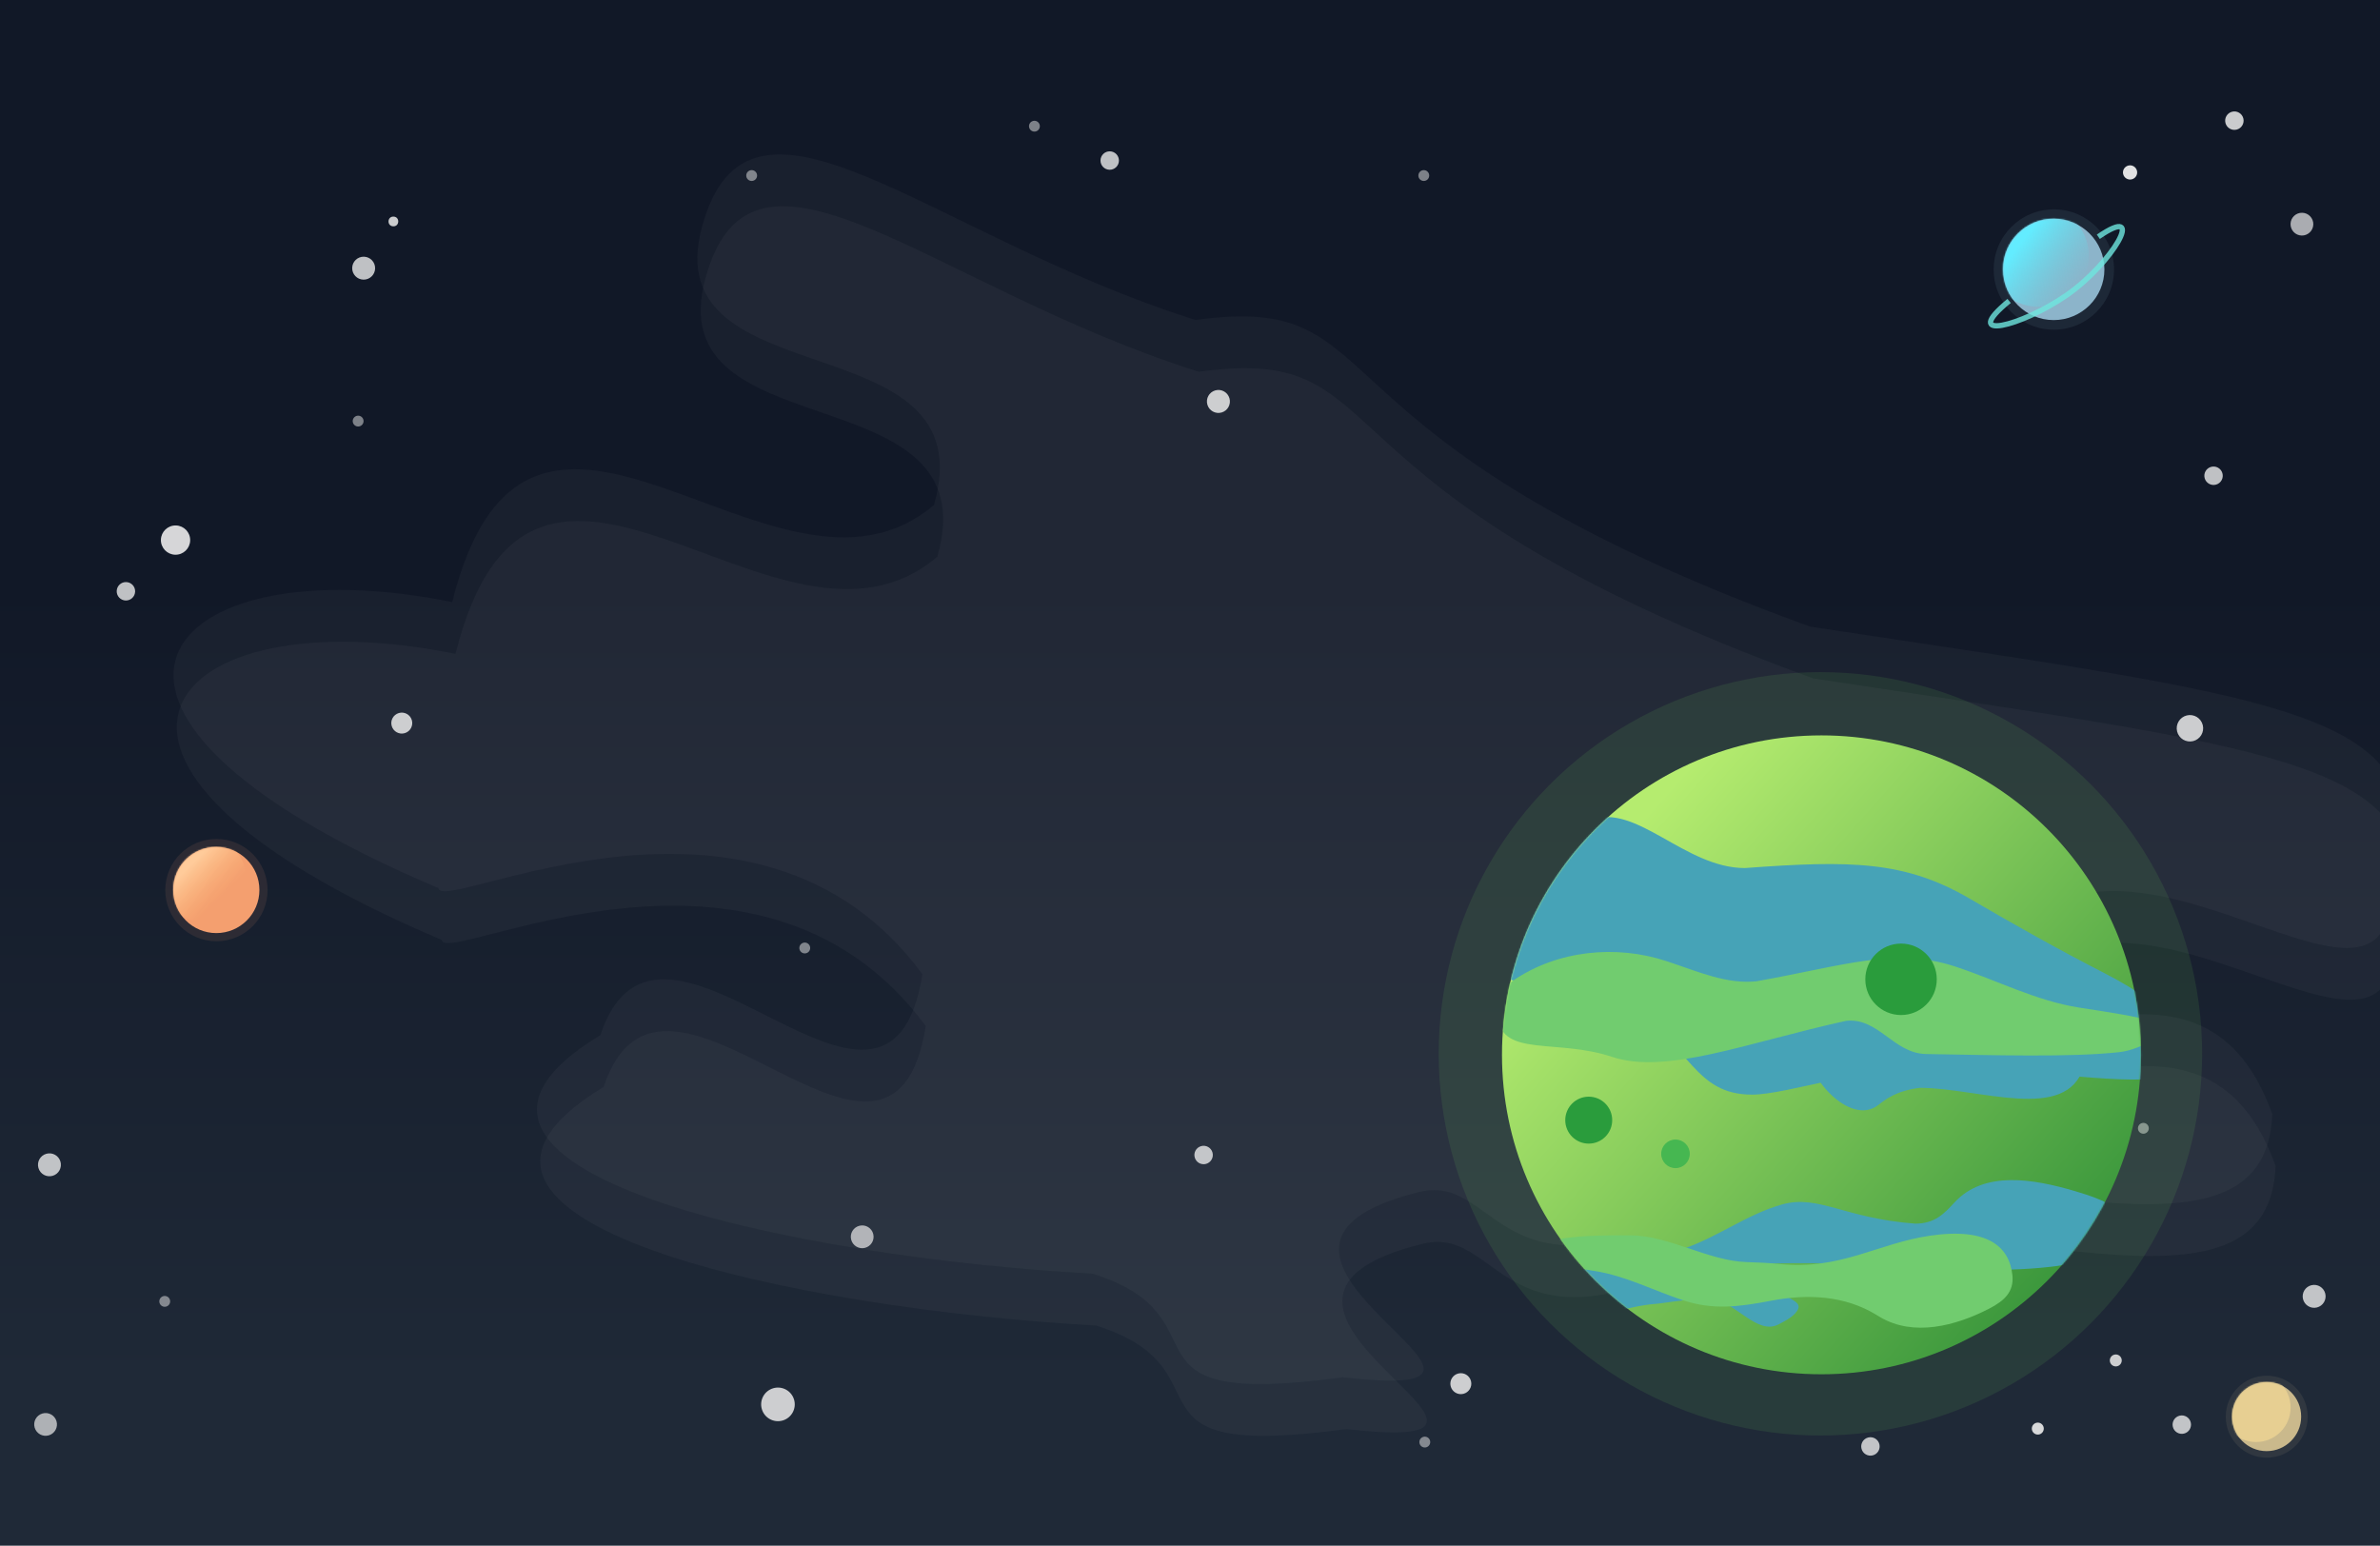 <svg width="1512" height="982" viewBox="0 0 1512 982" fill="none" xmlns="http://www.w3.org/2000/svg">
<g clip-path="url(#clip0_803_141)">
<rect width="1512" height="982" fill="url(#paint0_linear_803_141)"/>
<path d="M1443.58 707.803C1439.41 810.395 1283.88 743.702 1118.35 743.932C951.083 849.012 955.792 743.981 901.747 757.284C747.029 795.368 1008.08 892.689 853.274 875.008C701.367 895.534 783.607 837.34 694.134 809.197C505.009 798.843 239.132 743.593 381.378 657.677C419.59 542.566 564.05 756.447 586.05 618.948C480.049 475.189 280.307 581.637 278.526 564.244C7.407 449.42 103.854 345.155 287.276 382.516C336.451 186.044 493.375 406.01 593.366 320.796C627.402 202.664 416.05 254.717 445.972 144.195C475.894 33.672 589.976 149.902 759.502 203.281C891.185 185.307 817.328 277.369 1149.88 398.092C1465.76 446.053 1555.49 451.454 1518.74 568.792C1516.05 674.454 1336.25 484.2 1266.98 612.318C1261.45 707.745 1395.96 575.148 1443.58 707.803Z" fill="#C4C4C4" fill-opacity="0.05"/>
<path d="M1445.68 740.707C1441.5 843.299 1285.98 776.607 1120.45 776.836C953.182 881.917 957.892 776.886 903.846 790.189C749.129 828.273 1010.18 925.593 855.374 907.913C703.467 928.439 785.707 870.245 696.234 842.102C507.108 831.748 241.232 776.498 383.478 690.582C421.69 575.471 566.15 789.352 588.149 651.853C482.148 508.094 282.407 614.542 280.626 597.149C9.506 482.325 105.954 378.06 289.375 415.421C338.551 218.948 495.474 438.915 595.465 353.701C629.502 235.569 418.149 287.622 448.071 177.099C477.994 66.577 592.075 182.807 761.601 236.186C893.284 218.212 819.428 310.274 1151.98 430.997C1467.86 478.958 1557.59 484.359 1520.84 601.697C1518.15 707.359 1338.35 517.105 1269.08 645.222C1263.55 740.649 1398.06 608.053 1445.68 740.707Z" fill="#C4C4C4" fill-opacity="0.05"/>
<circle cx="3.091" cy="3.091" r="3.091" transform="matrix(-0.024 1 1 0.024 246.898 137.531)" fill="#EBEBEB" fill-opacity="0.85"/>
<circle cx="7.282" cy="7.282" r="7.282" transform="matrix(-0.024 1 1 0.024 223.92 162.918)" fill="#EBEBEB" fill-opacity="0.8"/>
<circle cx="7.233" cy="7.233" r="7.233" transform="matrix(-0.024 1 1 0.024 1455.34 135)" fill="#EBEBEB" fill-opacity="0.7"/>
<circle cx="477.528" cy="111.525" r="3.444" transform="rotate(91.36 477.528 111.525)" fill="#EBEBEB" fill-opacity="0.5"/>
<circle cx="904.526" cy="111.525" r="3.444" transform="rotate(91.36 904.526 111.525)" fill="#EBEBEB" fill-opacity="0.5"/>
<circle cx="227.526" cy="267.525" r="3.444" transform="rotate(91.36 227.526 267.525)" fill="#EBEBEB" fill-opacity="0.5"/>
<circle cx="5.856" cy="5.856" r="5.856" transform="matrix(-0.024 1 1 0.024 74.279 369.657)" fill="#EBEBEB" fill-opacity="0.8"/>
<circle cx="5.856" cy="5.856" r="5.856" transform="matrix(-0.024 1 1 0.024 699.279 96)" fill="#EBEBEB" fill-opacity="0.8"/>
<circle cx="9.3" cy="9.3" r="9.3" transform="matrix(-0.024 1 1 0.024 102.443 333.606)" fill="#EBEBEB" fill-opacity="0.9"/>
<circle cx="4.514" cy="4.514" r="4.514" transform="matrix(0.239 0.971 0.971 -0.239 1347.76 106.249)" fill="#EBEBEB" fill-opacity="0.95"/>
<circle cx="8.4" cy="8.4" r="8.4" transform="matrix(0.239 0.971 0.971 -0.239 1381.09 456.533)" fill="#EBEBEB" fill-opacity="0.85"/>
<circle cx="7.282" cy="7.282" r="7.282" transform="matrix(0.239 0.971 0.971 -0.239 1461.35 818.255)" fill="#EBEBEB" fill-opacity="0.8"/>
<circle cx="6.659" cy="6.659" r="6.659" transform="matrix(0.239 0.971 0.971 -0.239 920.002 874.187)" fill="#EBEBEB" fill-opacity="0.85"/>
<circle cx="5.863" cy="5.863" r="5.863" transform="matrix(0.239 0.971 0.971 -0.239 1412.4 72.367)" fill="#EBEBEB" fill-opacity="0.85"/>
<circle cx="3.798" cy="3.798" r="3.798" transform="matrix(0.239 0.971 0.971 -0.239 1339.55 861.524)" fill="#EBEBEB" fill-opacity="0.85"/>
<circle cx="7.233" cy="7.233" r="7.233" transform="matrix(0.239 0.971 0.971 -0.239 539.002 780.461)" fill="#EBEBEB" fill-opacity="0.7"/>
<circle cx="1361.67" cy="716.828" r="3.444" transform="rotate(76.156 1361.67 716.828)" fill="#EBEBEB" fill-opacity="0.5"/>
<circle cx="905.171" cy="916.169" r="3.444" transform="rotate(76.156 905.171 916.169)" fill="#EBEBEB" fill-opacity="0.5"/>
<circle cx="5.856" cy="5.856" r="5.856" transform="matrix(0.239 0.971 0.971 -0.239 1379 900.802)" fill="#EBEBEB" fill-opacity="0.8"/>
<circle cx="5.856" cy="5.856" r="5.856" transform="matrix(0.239 0.971 0.971 -0.239 1181.19 914.656)" fill="#EBEBEB" fill-opacity="0.8"/>
<circle cx="3.806" cy="3.806" r="3.806" transform="matrix(0.239 0.971 0.971 -0.239 1290 904.821)" fill="#EBEBEB" fill-opacity="0.9"/>
<circle cx="7.282" cy="7.282" r="7.282" transform="matrix(0.279 0.96 0.96 -0.279 22.391 735.058)" fill="#EBEBEB" fill-opacity="0.8"/>
<circle cx="6.659" cy="6.659" r="6.659" transform="matrix(0.279 0.96 0.96 -0.279 247 454.853)" fill="#EBEBEB" fill-opacity="0.85"/>
<circle cx="7.306" cy="7.306" r="7.306" transform="matrix(0.279 0.96 0.96 -0.279 765 250.072)" fill="#EBEBEB" fill-opacity="0.85"/>
<circle cx="7.233" cy="7.233" r="7.233" transform="matrix(0.279 0.96 0.96 -0.279 20 900.031)" fill="#EBEBEB" fill-opacity="0.7"/>
<circle cx="511.267" cy="602.268" r="3.444" transform="rotate(73.82 511.267 602.268)" fill="#EBEBEB" fill-opacity="0.5"/>
<circle cx="104.658" cy="826.778" r="3.444" transform="rotate(73.82 104.658 826.778)" fill="#EBEBEB" fill-opacity="0.5"/>
<circle cx="5.856" cy="5.856" r="5.856" transform="matrix(0.279 0.96 0.96 -0.279 757.391 729.798)" fill="#EBEBEB" fill-opacity="0.8"/>
<circle cx="5.856" cy="5.856" r="5.856" transform="matrix(0.279 0.96 0.96 -0.279 1399 298.263)" fill="#EBEBEB" fill-opacity="0.8"/>
<circle cx="10.678" cy="10.678" r="10.678" transform="matrix(0.279 0.96 0.96 -0.279 481 884.951)" fill="#EBEBEB" fill-opacity="0.85"/>
<circle cx="657.167" cy="80.168" r="3.444" transform="rotate(76.156 657.167 80.168)" fill="#EBEBEB" fill-opacity="0.5"/>
<circle cx="1304.8" cy="171.23" r="38.23" fill="#8CB4CA" fill-opacity="0.1"/>
<circle cx="1304.7" cy="171.131" r="32.219" fill="#8CB4CA"/>
<mask id="mask0_803_141" style="mask-type:alpha" maskUnits="userSpaceOnUse" x="1272" y="138" width="65" height="66">
<circle cx="1304.7" cy="171.131" r="32.219" fill="#3A7A88"/>
</mask>
<g mask="url(#mask0_803_141)">
<circle cx="1294.85" cy="162.658" r="32.219" fill="url(#paint1_linear_803_141)"/>
</g>
<path d="M1333.05 150.423C1364.69 128.602 1341.88 167.504 1312.91 187.534C1283.94 207.564 1244.58 217.241 1276.38 191.191" stroke="#6EE6DE" stroke-opacity="0.8" stroke-width="3.383"/>
<circle cx="137.5" cy="565.5" r="32.5" fill="#F49F6F" fill-opacity="0.1"/>
<circle cx="137.416" cy="565.416" r="27.39" fill="#F49F6F"/>
<mask id="mask1_803_141" style="mask-type:alpha" maskUnits="userSpaceOnUse" x="110" y="538" width="55" height="55">
<circle cx="137.416" cy="565.416" r="27.39" fill="#CB7373"/>
</mask>
<g mask="url(#mask1_803_141)">
<circle cx="129.039" cy="558.213" r="27.39" fill="url(#paint2_linear_803_141)"/>
</g>
<circle cx="1440.04" cy="900.04" r="26.04" fill="#CAB98C" fill-opacity="0.1"/>
<circle cx="1439.97" cy="899.973" r="21.946" fill="#CAB98C"/>
<mask id="mask2_803_141" style="mask-type:alpha" maskUnits="userSpaceOnUse" x="1418" y="878" width="44" height="44">
<circle cx="1439.97" cy="899.973" r="21.946" fill="#CB7373"/>
</mask>
<g mask="url(#mask2_803_141)">
<circle cx="1433.26" cy="894.201" r="21.946" fill="#E7CF92"/>
</g>
<circle cx="1156.5" cy="669.5" r="242.5" fill="#7FEA5A" fill-opacity="0.1"/>
<circle cx="1157.15" cy="670.149" r="202.948" fill="url(#paint3_linear_803_141)"/>
<mask id="mask3_803_141" style="mask-type:alpha" maskUnits="userSpaceOnUse" x="954" y="467" width="407" height="407">
<circle cx="1157.15" cy="670.149" r="202.948" fill="#CF6050"/>
</mask>
<g mask="url(#mask3_803_141)">
<path d="M1193.17 702.098C1175.53 715.821 1145.92 683.859 1147.55 661.57C1147.9 656.906 1150.59 652.401 1154.81 648.068C1157.61 645.194 1160.78 640.038 1163.83 642.644V642.644C1175.57 652.665 1177.53 671.747 1192.91 672.956C1198.81 673.42 1204.96 672.617 1209.92 672.009C1214.3 671.471 1218.72 670.941 1223.08 670.301C1225.17 669.993 1226.99 669.786 1228.59 669.662C1261.22 667.115 1321.23 637.021 1324.5 669.593C1324.55 670.151 1324.58 670.761 1324.58 671.425C1324.58 673.775 1324.28 675.884 1323.71 677.789C1313.04 713.639 1257.05 691.117 1219.65 691.117V691.117C1204.45 692.997 1197.68 698.591 1193.17 702.098Z" fill="#46A3B7"/>
<path d="M1090.32 793.458C1108.09 785.917 1120.32 815.912 1137.38 824.949C1142.99 827.923 1144.31 830.138 1140.44 834.414C1137.73 837.408 1133.45 839.534 1129.88 841.415V841.415C1116.14 848.649 1102.06 826.291 1086.57 825.133C1080.72 824.695 1074.63 825.489 1069.72 826.092C1065.34 826.629 1060.92 827.159 1056.56 827.8C1054.46 828.108 1052.65 828.314 1051.05 828.439C1018.42 830.985 958.406 861.079 955.141 828.508C955.085 827.95 955.057 827.34 955.057 826.676C955.057 824.326 955.361 822.217 955.928 820.312C966.6 784.462 1022.58 806.984 1059.99 806.984V806.984C1080.07 804.499 1085.45 795.524 1090.32 793.458Z" fill="#46A3B7"/>
<path d="M1251.38 570.94C1279.42 587.319 1307.88 603.348 1336.78 618.157C1380.44 640.526 1407.14 669.143 1380.2 682.465C1363.81 690.567 1308.22 682.465 1240.79 675.981C1185.55 677.099 1135.56 695.432 1113.06 695.432C1076.03 695.432 1074.28 663.794 1038.75 645.448C1024.28 637.979 1008.43 633.174 992.626 629.279C961.857 621.698 934.748 623.094 934.748 599.47C934.748 566.991 964.73 538.28 1010.61 520.917C1039.6 509.948 1070.39 551.489 1108.52 551.489C1175.85 546.501 1210.19 546.885 1251.38 570.94Z" fill="#46A3B7"/>
<path d="M1132.23 765.182C1110.32 771.256 1091.5 785.746 1070.01 793.153C1045.74 801.517 1022.55 810.666 1013.11 818.691C1004.5 826.013 1020.23 834.303 1030.61 829.827C1033.93 828.398 1037.28 826.449 1040.75 824.191C1078.69 799.532 1127.19 802.633 1172.44 802.633V802.633C1212.2 807.182 1217.26 805.528 1250.37 806.503C1280.08 807.378 1310.92 806.162 1339.28 797.304C1347.21 794.829 1352.32 790.964 1352.32 782.384C1352.32 768.836 1337.34 762.374 1318.44 756.793C1291.82 748.93 1260.62 743.498 1241.75 763.861C1235.12 771.014 1229.26 777.394 1216.75 777.394C1171.8 774.065 1155.36 758.768 1132.23 765.182Z" fill="#46A3B7"/>
<path d="M1242.02 614.018C1268.42 622.653 1293.45 635.865 1320.9 640.143C1340.65 643.221 1357.63 645.677 1367.45 648.937C1382.2 653.829 1361.65 666.789 1346.21 668.462C1314.81 671.86 1265.93 670.302 1223.67 669.633C1203 669.306 1193.46 646.402 1172.89 648.53V648.53C1109.11 662.594 1058.59 682.958 1023.99 671.402C989.379 659.846 954.313 671.617 951.718 646.542C950.468 634.458 953.967 627.942 961.437 622.861C989.485 603.785 1026.65 599.967 1058.85 610.659C1079.44 617.498 1096.94 625.385 1115.86 623.427C1172.5 613.293 1204 601.585 1242.02 614.018Z" fill="#71CC6F"/>
<path d="M1069.7 826.234C1050.74 820.033 1032.77 810.546 1013.06 807.474C998.603 805.221 986.216 803.432 979.225 801.023C968.943 797.48 983.583 788.165 994.348 786.62C1006.1 784.934 1020.1 784.728 1035.97 784.82C1060.35 784.961 1085.29 801.063 1109.66 801.82V801.82C1116.9 802.045 1122.96 802.293 1130.16 803.029C1169.61 807.061 1192.61 789.925 1226.28 785.026C1262.9 779.696 1276.6 792.164 1278.47 810.171C1279.54 820.582 1273.52 826.345 1263.66 831.422C1242 842.573 1215.62 849.182 1194.6 836.878C1193.74 836.372 1192.88 835.857 1192.03 835.335C1172.02 823.084 1148.37 821.9 1125.33 826.346C1104.3 830.404 1088.06 832.237 1069.7 826.234Z" fill="#71CC6F"/>
<circle cx="1009.31" cy="711.646" r="14.913" fill="#2A9C3C"/>
<circle cx="1207.72" cy="622.167" r="22.694" fill="#2A9C3C"/>
<circle cx="1064.43" cy="733.043" r="9.078" fill="#46B751"/>
</g>
</g>
<defs>
<linearGradient id="paint0_linear_803_141" x1="731.5" y1="879" x2="731.5" y2="370" gradientUnits="userSpaceOnUse">
<stop stop-color="#1F2937"/>
<stop offset="1" stop-color="#111827"/>
</linearGradient>
<linearGradient id="paint1_linear_803_141" x1="1283.16" y1="155.16" x2="1319.53" y2="183.071" gradientUnits="userSpaceOnUse">
<stop stop-color="#63ECFF"/>
<stop offset="1" stop-color="#63D4E3" stop-opacity="0"/>
</linearGradient>
<linearGradient id="paint2_linear_803_141" x1="121.616" y1="549.128" x2="141.164" y2="568.799" gradientUnits="userSpaceOnUse">
<stop stop-color="#FFCB9A"/>
<stop offset="1" stop-color="#FCB87A" stop-opacity="0"/>
</linearGradient>
<linearGradient id="paint3_linear_803_141" x1="1008.02" y1="559.922" x2="1360.1" y2="873.097" gradientUnits="userSpaceOnUse">
<stop stop-color="#B5EC6F"/>
<stop offset="1" stop-color="#228632"/>
</linearGradient>
<clipPath id="clip0_803_141">
<rect width="1512" height="982" fill="white"/>
</clipPath>
</defs>
</svg>
